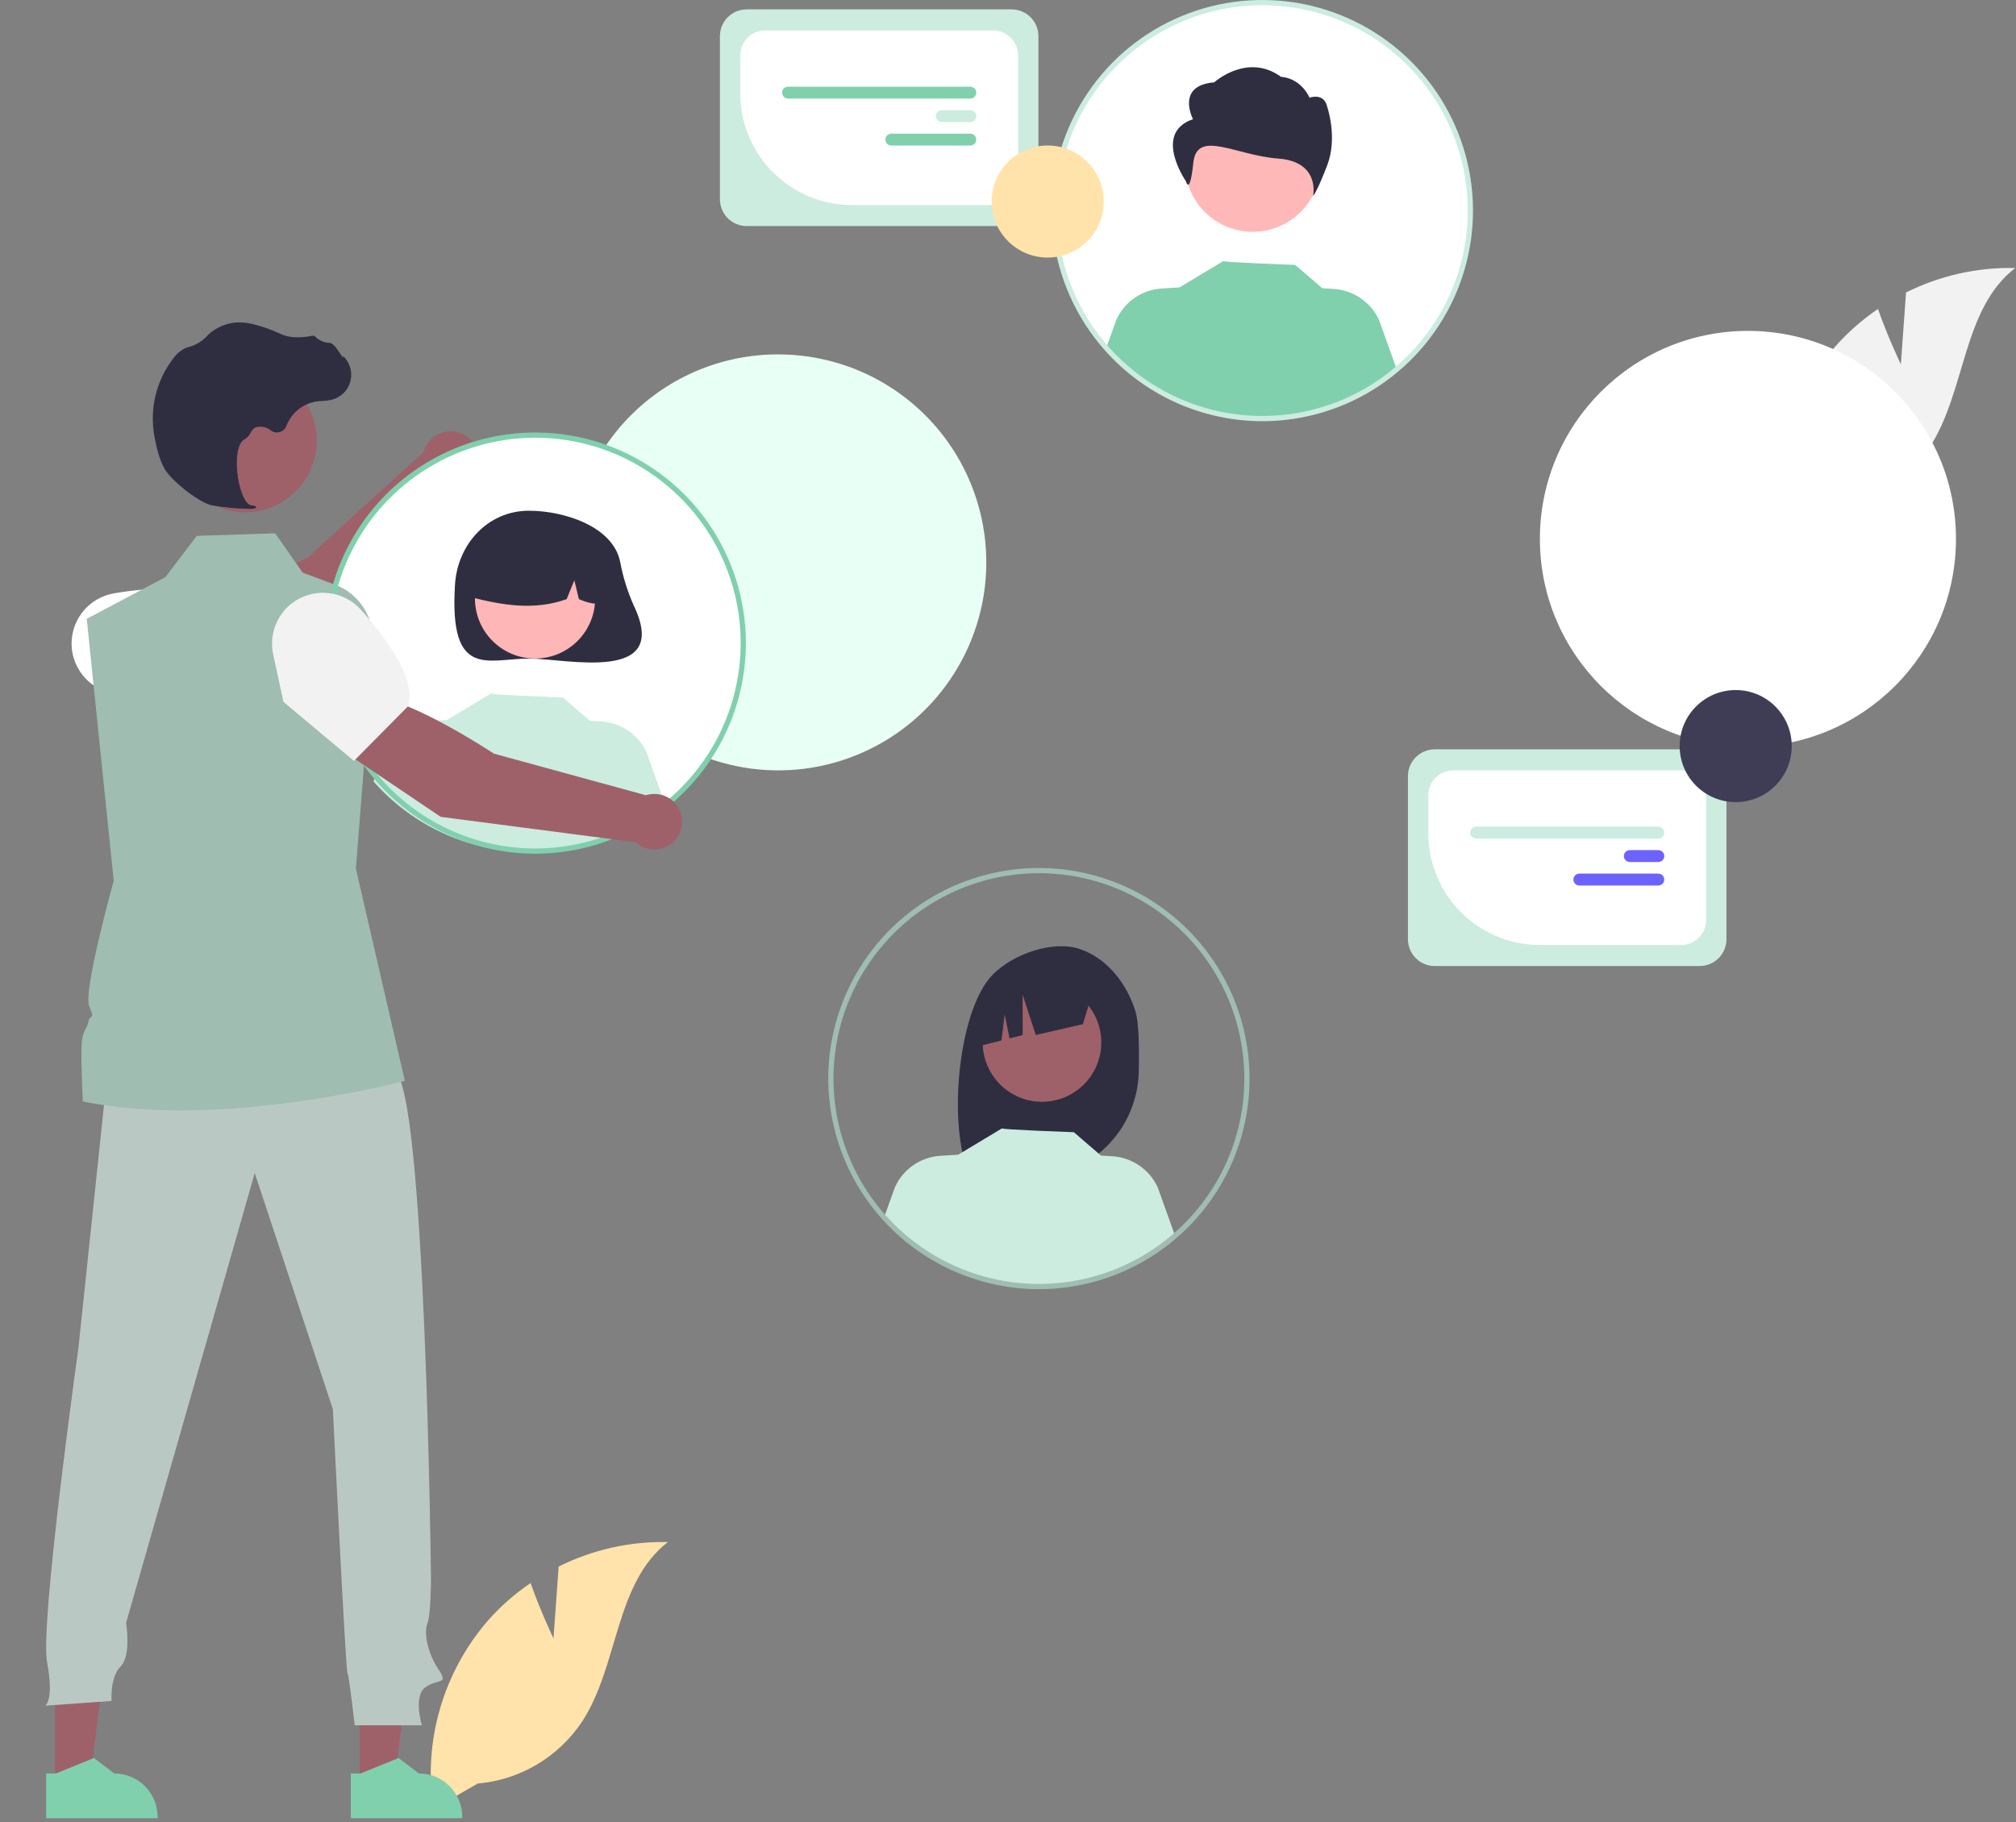 <svg width="959" height="867" viewBox="0 0 959 867" fill="none" xmlns="http://www.w3.org/2000/svg">
<rect x="0" y="0" width="959" height="867" fill="#808080" stroke="none"/>
<g clip-path="url(#clip0_318_963)">
<path d="M271.252 267.767C271.287 287.34 277.125 306.464 288.028 322.719C298.931 338.974 314.41 351.631 332.507 359.09C350.603 366.548 370.505 368.472 389.695 364.62C408.886 360.767 426.503 351.31 440.319 337.446C454.134 323.581 463.529 305.93 467.313 286.726C471.098 267.522 469.103 247.627 461.58 229.557C454.058 211.487 441.346 196.054 425.052 185.208C408.758 174.363 389.614 168.593 370.041 168.627C357.035 168.617 344.156 171.176 332.142 176.159C320.129 181.142 309.219 188.449 300.039 197.662C290.859 206.875 283.59 217.811 278.649 229.842C273.709 241.873 271.195 254.761 271.252 267.767Z" fill="#E8FFF5"/>
<path d="M106.544 325.455L92.629 298.886C105.107 283.817 146.047 265.543 146.047 265.543L201.456 215.109C202.047 212.859 203.219 210.804 204.856 209.151C206.492 207.498 208.536 206.305 210.78 205.693C213.024 205.081 215.39 205.07 217.639 205.663C219.889 206.256 221.942 207.431 223.593 209.07C225.244 210.708 226.435 212.753 227.044 214.998C227.654 217.243 227.661 219.609 227.066 221.857C226.47 224.106 225.293 226.158 223.652 227.807C222.012 229.456 219.965 230.644 217.72 231.251L157.859 303.045L106.544 325.455Z" fill="#9E616A"/>
<path d="M113.285 323.622L93.637 329.878C79.349 334.427 63.952 334.085 49.881 328.904C45.624 327.319 41.896 324.576 39.117 320.983C36.338 317.39 34.619 313.092 34.154 308.574C33.566 302.445 35.327 296.322 39.081 291.441C42.835 286.561 48.302 283.289 54.377 282.285C72.803 279.257 96.544 277.764 105.014 287.843L105.1 287.945L113.285 323.622Z" fill="white"/>
<path d="M254.61 404.962C199.954 404.962 155.646 360.654 155.646 305.998C155.646 251.341 199.954 207.033 254.61 207.033C309.267 207.033 353.575 251.341 353.575 305.998C353.575 360.654 309.267 404.962 254.61 404.962Z" fill="white"/>
<path d="M294.999 267.288C296.358 274.586 298.585 281.695 301.634 288.463C319.091 325.393 269.376 313.356 251.609 313.356C232.184 313.356 213.598 323.571 216.437 278.183C217.649 258.796 232.184 243.011 251.609 243.011C268.201 243.011 291.53 250.386 294.999 267.288Z" fill="#2F2E41"/>
<path d="M254.519 313.347C238.734 313.347 225.937 300.551 225.937 284.766C225.937 268.981 238.734 256.184 254.519 256.184C270.304 256.184 283.101 268.981 283.101 284.766C283.101 300.551 270.304 313.347 254.519 313.347Z" fill="#FFB6B6"/>
<path d="M273.929 255.631C268.921 252.577 263.184 250.926 257.319 250.848C251.453 250.771 245.675 252.271 240.588 255.191C235.501 258.111 231.292 262.345 228.401 267.448C225.51 272.552 224.043 278.339 224.154 284.203C238.717 287.86 254.018 290.658 269.549 285.078L273.217 276.101L275.379 285.085C280.109 287.018 284.851 288.654 289.593 285.066C289.787 279.218 288.442 273.421 285.693 268.256C282.944 263.09 278.888 258.737 273.929 255.631Z" fill="#2F2E41"/>
<path d="M177.661 371.803C194.806 391.312 218.935 403.295 244.84 405.168C270.744 407.04 296.346 398.65 316.118 381.809L307.63 358.124C305.712 353.917 302.684 350.312 298.873 347.694C295.062 345.077 290.61 343.546 285.994 343.267L280.594 342.935L267.718 331.83C267.718 331.83 233.023 330.591 233.537 329.998L212.521 342.639L212.539 342.552L204.277 343.058C199.662 343.336 195.209 344.866 191.398 347.483C187.586 350.101 184.559 353.707 182.642 357.914L177.661 371.803Z" fill="#CCECDF"/>
<path d="M263.293 779.594L265.752 745.392C281.86 737.339 299.691 733.341 317.695 733.743C292.365 753.322 294.394 792.454 276.852 819.234C271.317 827.545 263.982 834.503 255.392 839.594C246.802 844.685 237.177 847.777 227.229 848.642L206.148 860.77C203.737 844.832 204.81 828.561 209.292 813.077C213.775 797.594 221.561 783.266 232.114 771.081C238.101 764.304 244.919 758.308 252.405 753.235C257.013 766.464 263.293 779.594 263.293 779.594Z" fill="#FFE3AA"/>
<path d="M904.23 173.369L906.689 139.167C922.797 131.115 940.628 127.116 958.632 127.519C933.302 147.097 935.331 186.229 917.789 213.009C912.254 221.32 904.919 228.279 896.329 233.369C887.739 238.46 878.114 241.553 868.166 242.418L847.085 254.545C844.674 238.607 845.747 222.336 850.229 206.852C854.712 191.369 862.498 177.041 873.051 164.856C879.038 158.079 885.856 152.084 893.342 147.01C897.95 160.239 904.23 173.369 904.23 173.369Z" fill="#F2F2F2"/>
<path d="M171.075 849.207L187.519 849.205L195.342 785.782H171.073L171.075 849.207Z" fill="#9E616A"/>
<path d="M166.882 865.146L219.902 865.144V864.473C219.902 859 217.728 853.751 213.857 849.881C209.987 846.011 204.739 843.837 199.266 843.837H199.264L189.579 836.489L171.51 843.838L166.881 843.838L166.882 865.146Z" fill="#80D0AE"/>
<path d="M26.156 849.207L42.598 849.205L50.421 785.782H26.152L26.156 849.207Z" fill="#9E616A"/>
<path d="M21.962 865.146L74.981 865.144V864.473C74.981 859 72.807 853.751 68.937 849.881C65.067 846.011 59.818 843.837 54.345 843.837H54.343L44.659 836.489L26.589 843.838L21.961 843.838L21.962 865.146Z" fill="#80D0AE"/>
<path d="M51.164 509.756L37.334 641.143C37.334 641.143 18.923 772.699 22.381 790.851C25.838 809.003 21.516 811.596 21.516 811.596L53.065 809.349C53.065 809.349 52.201 798.112 57.387 792.926C62.573 787.74 59.98 772.181 59.98 772.181L121.18 558.162L158.348 670.532C158.348 670.532 164.399 794.14 165.263 795.868C166.128 797.597 168.721 820.936 168.721 820.936H200.703C200.703 820.936 196.381 807.105 202.432 802.783C208.483 798.461 213.669 801.919 208.483 794.14C203.296 786.36 201.568 776.852 203.296 772.53C205.025 768.208 205.025 750.92 205.025 750.92C205.025 750.92 202.432 517.536 187.737 509.757C173.043 501.977 51.164 509.756 51.164 509.756Z" fill="#BAC8C4"/>
<path d="M116.661 243.732C97.874 243.732 82.644 228.502 82.644 209.715C82.644 190.929 97.874 175.699 116.661 175.699C135.448 175.699 150.677 190.929 150.677 209.715C150.677 228.502 135.448 243.732 116.661 243.732Z" fill="#9E616A"/>
<path d="M39.408 524.077C105.285 537.681 192.586 514.292 192.586 514.292L169.297 413.341L177.577 307.695C178.588 294.776 171.23 282.666 159.782 278.374L143.976 272.454L130.91 253.749L93.591 254.973L78.671 274.611L66.898 280.857L41.374 294.394L41.262 294.45V294.506L49.272 372.202L54.102 419.048C54.102 419.048 39.431 471.736 42.441 478.724C45.452 485.701 42.834 482.33 42.104 486.06C41.374 489.79 39.139 490.026 38.802 497.373C38.453 504.709 39.408 524.077 39.408 524.077Z" fill="#9FBDB1"/>
<path d="M118.316 242.098C112.35 242.037 106.4 241.466 100.531 240.392C94.721 239.054 81.901 229.141 78.407 223.285C75.811 218.934 74.254 212.204 73.403 207.325C72.256 200.867 72.477 194.241 74.053 187.874C75.629 181.508 78.524 175.543 82.552 170.367C84.104 168.198 86.214 166.49 88.658 165.422C88.874 165.343 89.096 165.275 89.32 165.217C92.863 164.382 96.075 162.508 98.544 159.834C99.024 159.293 99.541 158.787 100.094 158.32C102.864 156.102 106.12 154.571 109.595 153.852C115.209 152.504 123.24 154.193 133.463 158.878C138.6 161.232 144.301 160.575 148.695 159.74C148.941 159.699 149.194 159.723 149.428 159.81C149.662 159.897 149.869 160.044 150.029 160.236C151.843 162.029 154.269 163.07 156.818 163.148C158.379 163.257 159.961 165.462 161.869 168.333C162.302 168.984 162.807 169.745 163.174 170.209L163.247 169.338L164.105 170.334C165.455 171.901 166.385 173.783 166.811 175.807C167.237 177.83 167.144 179.928 166.54 181.905C165.937 183.883 164.843 185.675 163.36 187.116C161.878 188.557 160.054 189.599 158.06 190.146C156.479 190.523 154.862 190.738 153.237 190.787C152.251 190.85 151.232 190.916 150.253 191.06C147.108 191.619 144.163 192.985 141.703 195.023C139.244 197.061 137.355 199.702 136.221 202.688C135.954 203.378 135.531 203.998 134.986 204.499C134.441 204.999 133.788 205.368 133.078 205.576C132.367 205.785 131.619 205.827 130.89 205.7C130.16 205.574 129.47 205.281 128.872 204.845C127.877 204.028 126.699 203.464 125.439 203.201C124.179 202.937 122.874 202.983 121.636 203.333C120.559 203.896 119.708 204.812 119.226 205.928C118.643 207.17 117.704 208.211 116.528 208.916C112.517 210.855 112.011 219.889 113.238 227.462C114.421 234.762 116.994 240.087 119.495 240.411C121.421 240.661 121.638 240.804 121.769 241.149L121.886 241.458L121.662 241.738C120.585 242.097 119.444 242.22 118.316 242.098Z" fill="#2F2E41"/>
<path d="M254.61 406.202C274.428 406.202 293.802 400.325 310.28 389.314C326.759 378.304 339.602 362.654 347.186 344.344C354.771 326.034 356.755 305.887 352.889 286.449C349.022 267.011 339.479 249.157 325.465 235.143C311.451 221.129 293.597 211.586 274.159 207.719C254.721 203.853 234.574 205.837 216.264 213.422C197.954 221.006 182.304 233.849 171.294 250.328C160.283 266.806 154.406 286.179 154.406 305.998C154.436 332.564 165.003 358.034 183.788 376.819C202.574 395.605 228.044 406.172 254.61 406.202ZM254.61 208.273C273.938 208.273 292.832 214.005 308.903 224.743C324.974 235.481 337.499 250.744 344.896 268.6C352.292 286.457 354.227 306.106 350.457 325.063C346.686 344.02 337.379 361.432 323.712 375.1C310.045 388.767 292.632 398.074 273.675 401.845C254.718 405.615 235.069 403.68 217.213 396.283C199.356 388.887 184.093 376.361 173.355 360.291C162.617 344.22 156.886 325.326 156.886 305.998C156.915 280.089 167.22 255.249 185.541 236.929C203.861 218.608 228.701 208.303 254.61 208.273Z" fill="#80D0AE"/>
<path d="M600.493 199.168C545.837 199.168 501.529 154.86 501.529 100.204C501.529 45.547 545.837 1.24 600.493 1.24C655.15 1.24 699.458 45.547 699.458 100.204C699.458 154.86 655.15 199.168 600.493 199.168Z" fill="white"/>
<path d="M595.913 110.299C578.09 110.299 563.642 95.851 563.642 78.028C563.642 60.206 578.09 45.758 595.913 45.758C613.735 45.758 628.183 60.206 628.183 78.028C628.183 95.851 613.735 110.299 595.913 110.299Z" fill="#FFB8B8"/>
<path d="M567.5 56.71C567.5 56.71 559.098 40.647 577.583 39.187C577.583 39.187 593.341 24.892 609.403 36.574C609.403 36.574 618.165 36.574 622.956 46.488C622.956 46.488 629.846 43.875 631.361 50.869C631.361 50.869 636.403 65.471 631.361 78.613C626.318 91.755 624.644 93.215 624.644 93.215C624.644 93.215 628.181 76.907 608.014 75.446C587.847 73.986 569.346 61.352 567.665 77.415C565.985 93.477 564.137 86.221 564.137 86.221C564.137 86.221 548.174 63.281 567.5 56.71Z" fill="#2F2E41"/>
<path d="M526.068 166.009C543.213 185.518 567.342 197.502 593.247 199.374C619.151 201.246 644.753 192.856 664.525 176.015L656.037 152.33C654.119 148.123 651.092 144.518 647.28 141.9C643.469 139.283 639.017 137.753 634.402 137.473L629.002 137.141L616.125 126.036C616.125 126.036 581.43 124.797 581.945 124.204L560.929 136.845L560.946 136.758L552.685 137.264C548.069 137.542 543.617 139.072 539.805 141.689C535.993 144.307 532.966 147.913 531.049 152.12L526.068 166.009Z" fill="#80D0AE"/>
<path d="M600.493 200.408C620.311 200.408 639.685 194.531 656.163 183.52C672.642 172.51 685.485 156.86 693.069 138.55C700.653 120.24 702.638 100.093 698.771 80.655C694.905 61.218 685.361 43.363 671.348 29.349C657.334 15.335 639.479 5.792 620.042 1.925C600.604 -1.941 580.456 0.043 562.146 7.628C543.837 15.212 528.187 28.055 517.176 44.534C506.166 61.012 500.289 80.385 500.289 100.204C500.319 126.77 510.886 152.24 529.671 171.025C548.457 189.811 573.926 200.378 600.493 200.408ZM600.493 2.479C619.821 2.479 638.715 8.211 654.786 18.949C670.856 29.687 683.382 44.95 690.778 62.806C698.175 80.663 700.11 100.312 696.34 119.269C692.569 138.226 683.261 155.639 669.594 169.306C655.927 182.973 638.515 192.28 619.558 196.051C600.601 199.821 580.952 197.886 563.095 190.49C545.239 183.093 529.976 170.567 519.238 154.497C508.5 138.426 502.768 119.532 502.768 100.204C502.798 74.295 513.103 49.455 531.424 31.135C549.744 12.814 574.584 2.509 600.493 2.479Z" fill="#CCECDF"/>
<path d="M831.482 355.373C776.826 355.373 732.518 311.065 732.518 256.409C732.518 201.752 776.826 157.445 831.482 157.445C886.139 157.445 930.447 201.752 930.447 256.409C930.447 311.065 886.139 355.373 831.482 355.373Z" fill="white"/>
<path d="M540.073 481.011C535.981 467.969 526.675 456.008 513.806 451.6C500.935 447.191 482.09 453.907 472.415 463.55C454.716 481.188 450.397 541.783 462.557 560.932C464.975 560.804 473.321 560.709 475.769 560.618L479.231 549.076V560.504C483.131 560.383 487.062 560.3 491.022 560.254C504.302 560.09 517.001 554.783 526.45 545.449C535.898 536.115 541.359 523.482 541.686 510.205C542.003 497.504 541.685 486.15 540.073 481.011Z" fill="#2F2E41"/>
<path d="M495.672 524.233C480.095 524.233 467.468 511.606 467.468 496.029C467.468 480.453 480.095 467.825 495.672 467.825C511.249 467.825 523.876 480.453 523.876 496.029C523.876 511.606 511.249 524.233 495.672 524.233Z" fill="#9E616A"/>
<path d="M520.013 471.259L487.538 454.999C480.899 457.99 475.181 462.704 470.978 468.65C466.774 474.596 464.238 481.559 463.632 488.816L462.822 498.512L476.421 495.05L477.911 482.652L480.22 494.083L486.496 492.486L486.436 473.239L492.716 492.472L515.13 487.323L520.013 471.259Z" fill="#2F2E41"/>
<path d="M420.766 578.694C437.911 598.203 462.04 610.187 487.945 612.059C513.849 613.931 539.451 605.541 559.223 588.701L550.735 565.015C548.817 560.809 545.79 557.203 541.978 554.586C538.167 551.969 533.715 550.438 529.1 550.159L523.7 549.827L510.823 538.721C510.823 538.721 476.128 537.483 476.643 536.889L455.627 549.53L455.644 549.443L447.383 549.949C442.767 550.227 438.315 551.757 434.503 554.375C430.691 556.992 427.664 560.598 425.747 564.806L420.766 578.694Z" fill="#CCECDF"/>
<path d="M494.204 613.408C514.022 613.408 533.396 607.531 549.874 596.52C566.353 585.51 579.196 569.86 586.78 551.55C594.364 533.24 596.349 513.093 592.482 493.655C588.616 474.217 579.072 456.363 565.059 442.349C551.045 428.335 533.19 418.792 513.753 414.925C494.315 411.059 474.167 413.043 455.857 420.628C437.548 428.212 421.898 441.055 410.887 457.534C399.877 474.012 394 493.385 394 513.204C394.03 539.77 404.597 565.24 423.382 584.026C442.168 602.811 467.637 613.378 494.204 613.408ZM494.204 415.48C513.532 415.479 532.426 421.211 548.497 431.949C564.567 442.687 577.093 457.95 584.489 475.806C591.886 493.663 593.821 513.312 590.05 532.269C586.28 551.226 576.972 568.639 563.305 582.306C549.638 595.973 532.226 605.28 513.269 609.051C494.312 612.821 474.663 610.886 456.806 603.49C438.949 596.093 423.687 583.567 412.949 567.497C402.211 551.426 396.479 532.532 396.479 513.204C396.509 487.295 406.814 462.455 425.135 444.135C443.455 425.814 468.295 415.509 494.204 415.48Z" fill="#9FBDB1"/>
<path d="M163.21 357.339L178.192 331.356C197.6 333.822 234.962 358.603 234.962 358.603L307.231 378.377C309.447 377.67 311.811 377.559 314.083 378.056C316.356 378.552 318.457 379.639 320.176 381.206C321.896 382.773 323.171 384.765 323.876 386.982C324.58 389.199 324.688 391.563 324.189 393.835C323.689 396.107 322.6 398.207 321.031 399.924C319.462 401.642 317.468 402.915 315.25 403.617C313.033 404.319 310.669 404.424 308.398 403.922C306.126 403.42 304.027 402.328 302.312 400.757L209.622 388.666L163.21 357.339Z" fill="#9E616A"/>
<path d="M168.368 362.049L134.825 333.953L129.945 311.338C129.003 306.895 129.322 302.277 130.867 298.006C132.412 293.735 135.121 289.981 138.688 287.168C143.548 283.389 149.662 281.595 155.794 282.151C161.926 282.707 167.618 285.571 171.719 290.163C184.146 304.1 198.125 323.348 194.151 335.9L194.111 336.027L168.368 362.049Z" fill="#F2F2F2"/>
<path d="M682.488 459.652H808.525C811.902 459.648 815.141 458.305 817.529 455.916C819.918 453.528 821.261 450.289 821.265 446.912V369.285C821.261 365.907 819.918 362.669 817.529 360.28C815.141 357.892 811.902 356.548 808.525 356.545H682.488C679.11 356.548 675.872 357.892 673.484 360.28C671.095 362.669 669.752 365.907 669.748 369.285V446.912C669.752 450.289 671.095 453.528 673.483 455.916C675.872 458.305 679.11 459.648 682.488 459.652Z" fill="#CCECDF"/>
<path d="M732.564 449.653H799.665C802.829 449.65 805.861 448.391 808.098 446.154C810.335 443.918 811.594 440.885 811.597 437.721V378.475C811.594 375.311 810.335 372.279 808.098 370.042C805.861 367.805 802.829 366.547 799.665 366.543H691.347C688.184 366.547 685.151 367.805 682.914 370.042C680.677 372.279 679.419 375.312 679.416 378.475V396.505C679.432 410.596 685.036 424.105 695 434.069C704.964 444.033 718.473 449.637 732.564 449.653Z" fill="white"/>
<path d="M702.153 398.985H788.86C789.61 398.985 790.329 398.687 790.859 398.157C791.39 397.627 791.688 396.907 791.688 396.157C791.688 395.407 791.39 394.688 790.859 394.158C790.329 393.628 789.61 393.33 788.86 393.33H702.153C701.403 393.33 700.684 393.628 700.153 394.158C699.623 394.688 699.325 395.407 699.325 396.157C699.325 396.907 699.623 397.627 700.153 398.157C700.684 398.687 701.403 398.985 702.153 398.985Z" fill="#CCECDF"/>
<path d="M775.297 410.159H788.86C789.61 410.159 790.329 409.861 790.859 409.331C791.39 408.801 791.688 408.081 791.688 407.331C791.688 406.581 791.39 405.862 790.859 405.332C790.329 404.801 789.61 404.503 788.86 404.503H775.297C774.547 404.503 773.827 404.801 773.297 405.332C772.767 405.862 772.469 406.581 772.469 407.331C772.469 408.081 772.767 408.801 773.297 409.331C773.827 409.861 774.547 410.159 775.297 410.159Z" fill="#6C63FF"/>
<path d="M751.275 421.333H788.86C789.609 421.332 790.327 421.033 790.856 420.503C791.385 419.973 791.682 419.254 791.682 418.505C791.682 417.756 791.385 417.038 790.856 416.508C790.327 415.978 789.609 415.679 788.86 415.677H751.275C750.526 415.679 749.808 415.978 749.279 416.508C748.75 417.038 748.452 417.756 748.452 418.505C748.452 419.254 748.75 419.973 749.279 420.503C749.808 421.033 750.526 421.332 751.275 421.333Z" fill="#6C63FF"/>
<path d="M825.663 381.66C810.938 381.66 799.002 369.723 799.002 354.998C799.002 340.274 810.938 328.337 825.663 328.337C840.388 328.337 852.325 340.274 852.325 354.998C852.325 369.723 840.388 381.66 825.663 381.66Z" fill="#3F3D56"/>
<path d="M355.201 107.571H481.238C484.615 107.567 487.854 106.223 490.242 103.835C492.631 101.446 493.974 98.208 493.978 94.83V17.204C493.974 13.826 492.631 10.588 490.242 8.199C487.854 5.811 484.615 4.467 481.238 4.463H355.201C351.823 4.467 348.585 5.811 346.197 8.199C343.808 10.588 342.465 13.826 342.461 17.204V94.83C342.465 98.208 343.808 101.446 346.197 103.835C348.585 106.223 351.823 107.567 355.201 107.571Z" fill="#CCECDF"/>
<path d="M405.278 97.572H472.378C475.542 97.568 478.575 96.31 480.812 94.073C483.049 91.836 484.307 88.803 484.311 85.64V26.394C484.307 23.23 483.049 20.197 480.812 17.96C478.575 15.724 475.542 14.465 472.378 14.462H364.06C360.897 14.465 357.864 15.724 355.627 17.96C353.39 20.197 352.132 23.23 352.129 26.394V44.423C352.145 58.514 357.749 72.024 367.713 81.987C377.677 91.951 391.187 97.556 405.278 97.572Z" fill="white"/>
<path d="M374.866 46.904H461.573C462.323 46.904 463.042 46.606 463.573 46.076C464.103 45.545 464.401 44.826 464.401 44.076C464.401 43.326 464.103 42.607 463.573 42.077C463.042 41.546 462.323 41.248 461.573 41.248H374.866C374.116 41.248 373.397 41.546 372.867 42.077C372.336 42.607 372.038 43.326 372.038 44.076C372.038 44.826 372.336 45.545 372.867 46.076C373.397 46.606 374.116 46.904 374.866 46.904Z" fill="#80D0AE"/>
<path d="M448.01 58.078H461.573C462.323 58.078 463.042 57.78 463.573 57.25C464.103 56.719 464.401 56 464.401 55.25C464.401 54.5 464.103 53.781 463.573 53.25C463.042 52.72 462.323 52.422 461.573 52.422H448.01C447.26 52.422 446.54 52.72 446.01 53.25C445.48 53.781 445.182 54.5 445.182 55.25C445.182 56 445.48 56.719 446.01 57.25C446.54 57.78 447.26 58.078 448.01 58.078Z" fill="#CCECDF"/>
<path d="M423.988 69.252H461.573C462.322 69.25 463.04 68.952 463.569 68.422C464.098 67.891 464.395 67.173 464.395 66.424C464.395 65.675 464.098 64.957 463.569 64.426C463.04 63.896 462.322 63.598 461.573 63.596H423.988C423.238 63.596 422.518 63.894 421.988 64.424C421.458 64.955 421.16 65.674 421.16 66.424C421.16 67.174 421.458 67.893 421.988 68.424C422.518 68.954 423.238 69.252 423.988 69.252Z" fill="#80D0AE"/>
<path d="M498.376 122.558C483.652 122.558 471.715 110.621 471.715 95.896C471.715 81.172 483.652 69.235 498.376 69.235C513.101 69.235 525.038 81.172 525.038 95.896C525.038 110.621 513.101 122.558 498.376 122.558Z" fill="#FFE3AA"/>
</g>
<defs>
<clipPath id="clip0_318_963">
<rect width="1000" height="866.276" fill="white" transform="matrix(-1 0 0 1 958.632 0)"/>
</clipPath>
</defs>
</svg>
